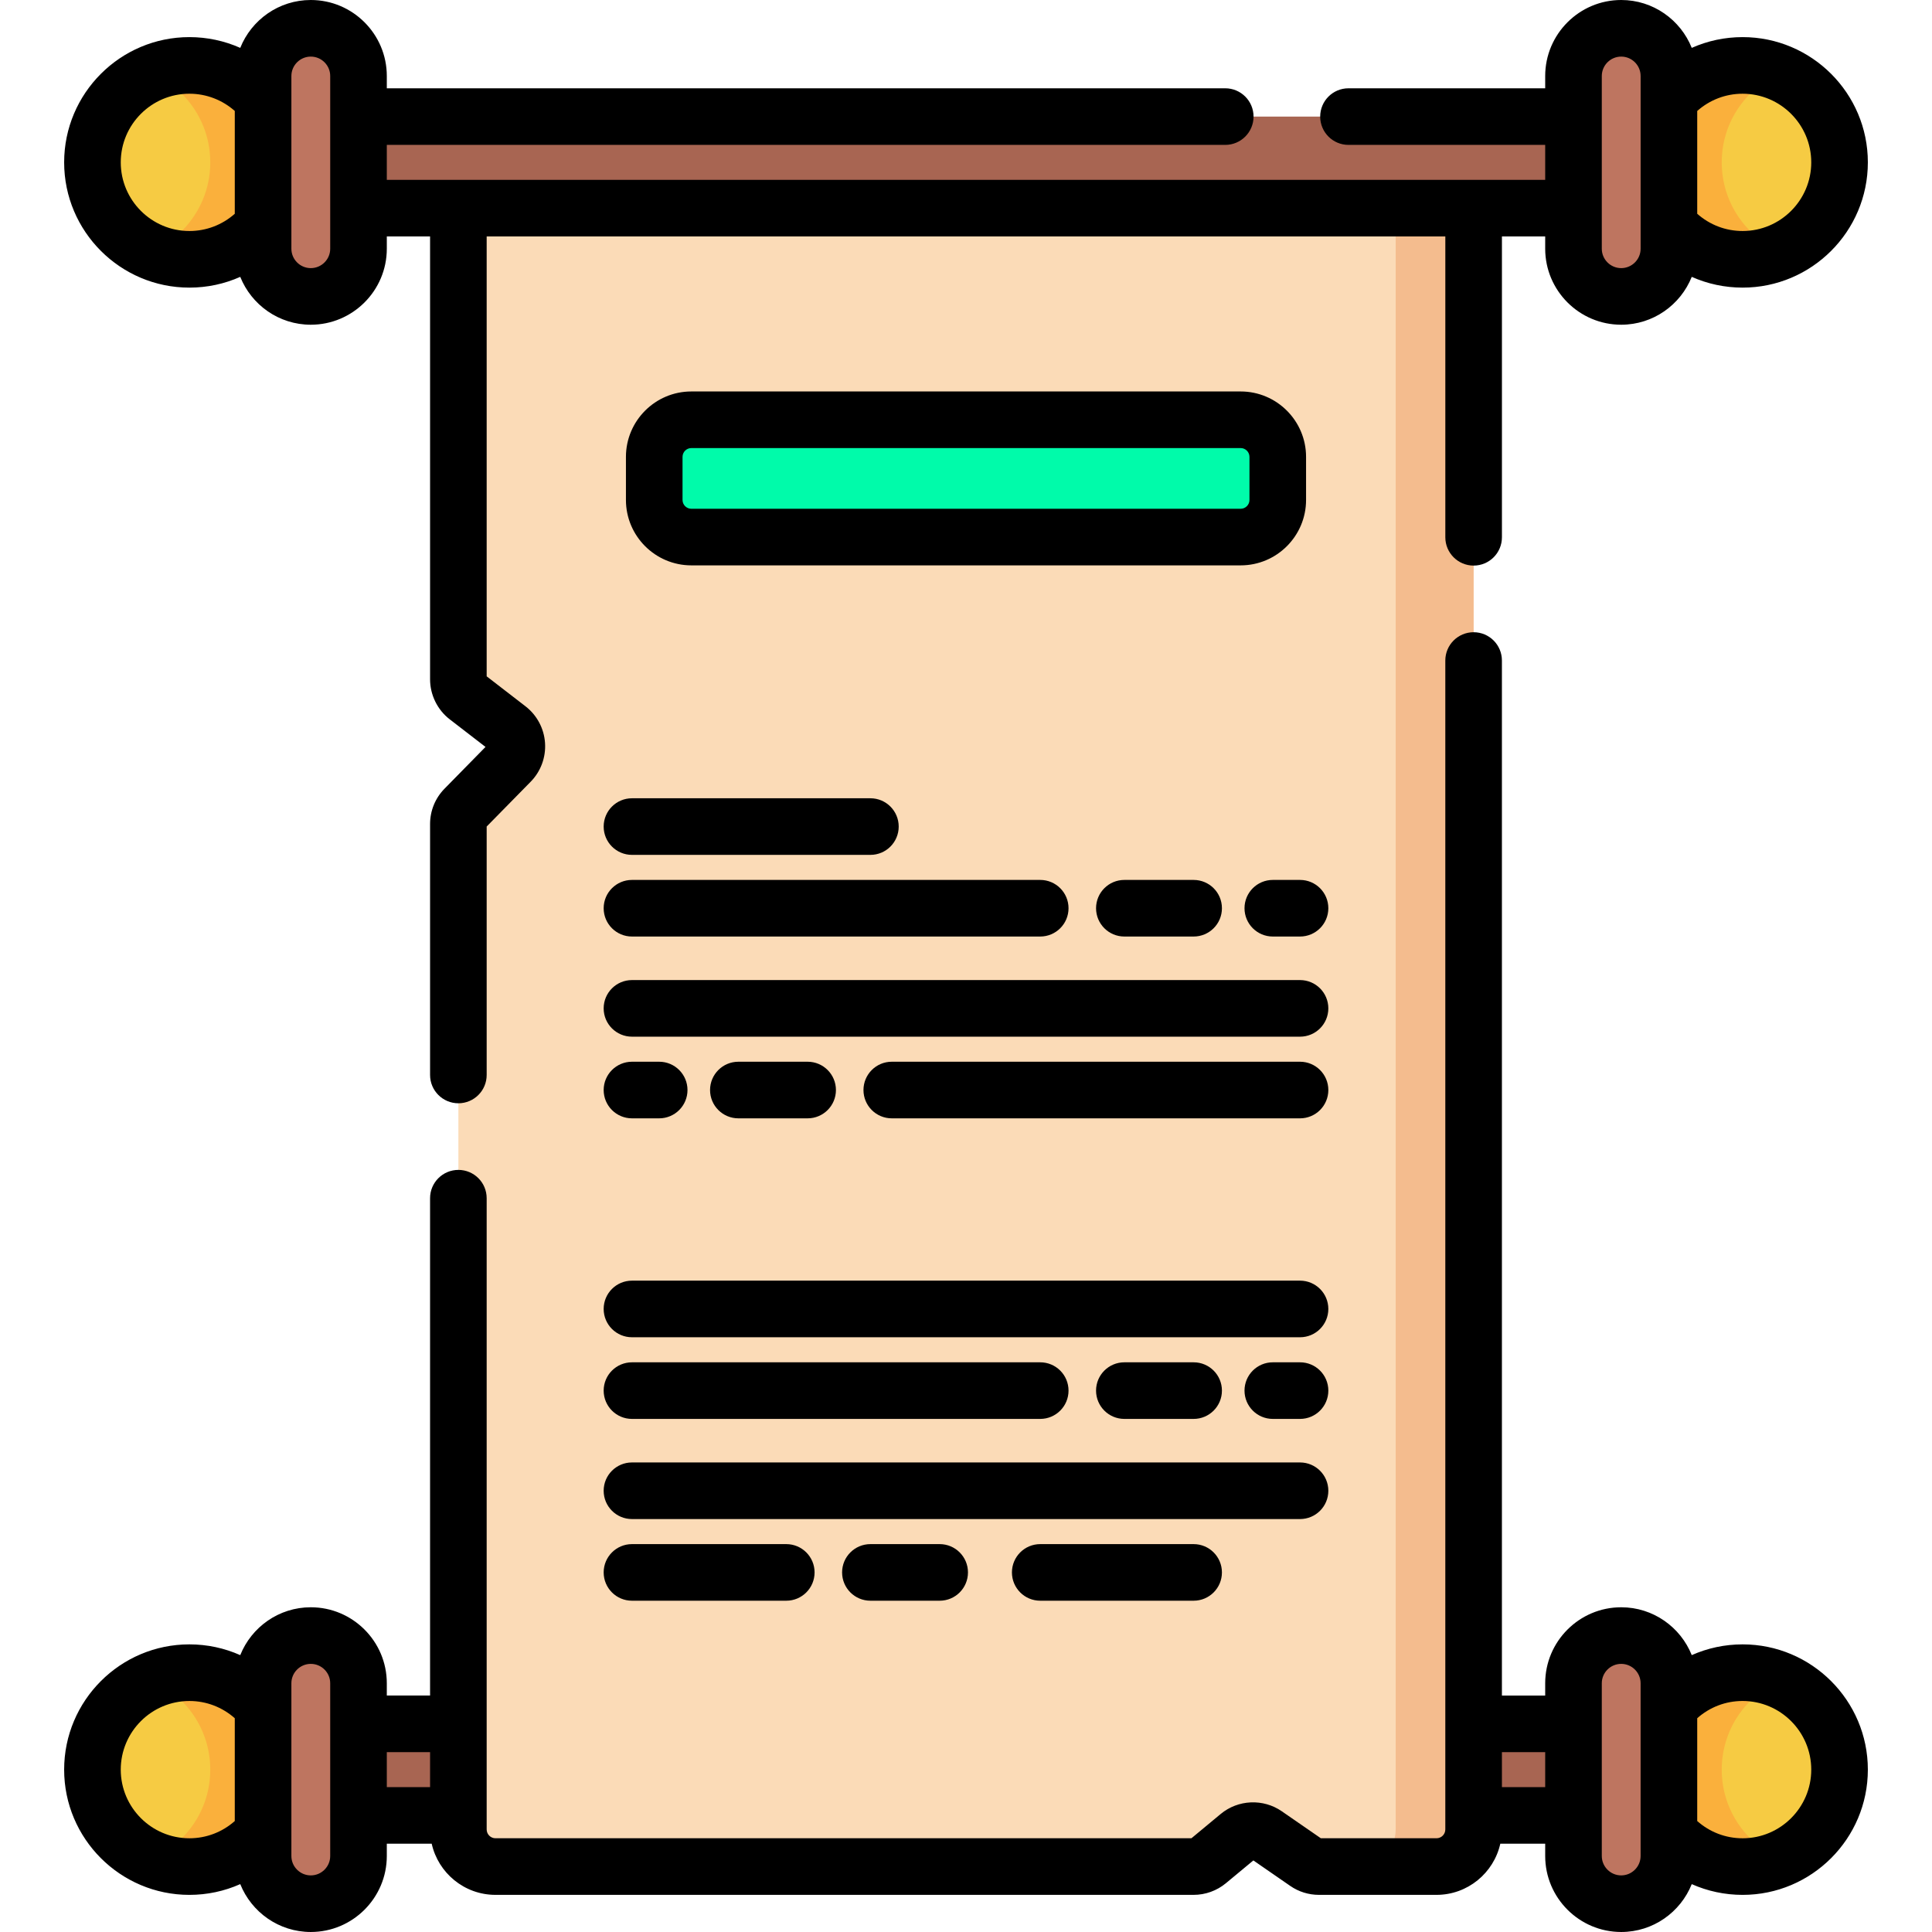 <svg height="512pt" viewBox="-17 0 512 512.001" width="512pt" xmlns="http://www.w3.org/2000/svg"><path d="m70.805 456.84h336.387v24.262h-336.387zm0 0" fill="#a86552"/><path d="m58.887 468.973c0 14.188-11.504 25.691-25.691 25.691-14.191 0-25.695-11.504-25.695-25.691 0-14.191 11.504-25.691 25.695-25.691 14.188 0 25.691 11.5 25.691 25.691zm0 0" fill="#f6cb43"/><path d="m58.887 468.973c0 14.191-11.508 25.691-25.691 25.691-3.578 0-6.98-.73-10.082-2.059 9.18-3.914 15.609-13.02 15.609-23.633 0-10.613-6.434-19.723-15.609-23.637 3.098-1.328 6.504-2.059 10.082-2.059 14.184.004 25.691 11.5 25.691 25.695zm0 0" fill="#fab03c"/><path d="m65.363 504.5c-6.984 0-12.645-5.66-12.645-12.645v-45.77c0-6.98 5.664-12.641 12.645-12.641 6.984 0 12.645 5.66 12.645 12.641v45.77c0 6.984-5.66 12.645-12.645 12.645zm0 0" fill="#be7560"/><path d="m470.496 468.973c0 14.188-11.5 25.691-25.691 25.691-14.188 0-25.691-11.504-25.691-25.691 0-14.191 11.504-25.691 25.691-25.691 14.191 0 25.691 11.5 25.691 25.691zm0 0" fill="#f6cb43"/><path d="m419.113 468.973c0-14.195 11.508-25.691 25.688-25.691 3.582 0 6.984.727 10.082 2.055-9.176 3.918-15.605 13.023-15.605 23.637 0 10.613 6.43 19.723 15.605 23.637-3.098 1.328-6.5 2.055-10.082 2.055-14.18 0-25.688-11.5-25.688-25.691zm0 0" fill="#fab03c"/><path d="m412.637 433.445c6.98 0 12.641 5.66 12.641 12.641v45.77c0 6.984-5.66 12.645-12.641 12.645-6.984 0-12.645-5.66-12.645-12.645v-45.77c0-6.98 5.66-12.641 12.645-12.641zm0 0" fill="#be7560"/><path d="m373.523 43.027v441.797c0 5.434-4.402 9.836-9.836 9.836h-31.148c-1.199 0-2.367-.363-3.355-1.047l-10.77-7.438c-2.176-1.504-5.086-1.375-7.121.312l-8.207 6.812c-1.059.879-2.391 1.359-3.766 1.359h-185.012c-5.43 0-9.836-4.402-9.836-9.836v-266.441c0-1.543.609-3.027 1.688-4.129l12.113-12.34c2.48-2.516 2.203-6.637-.598-8.801l-10.91-8.418c-1.445-1.113-2.293-2.844-2.293-4.672v-136.996zm0 0" fill="#fbdbb7"/><path d="m373.523 43.027v441.797c0 5.438-4.395 9.836-9.836 9.836h-20.652c5.438 0 9.836-4.398 9.836-9.836v-441.797zm0 0" fill="#f4bc8e"/><path d="m70.805 30.898h336.387v24.262h-336.387zm0 0" fill="#a86552"/><path d="m58.887 43.027c0 14.191-11.504 25.691-25.691 25.691-14.191 0-25.695-11.5-25.695-25.691 0-14.188 11.504-25.691 25.695-25.691 14.188 0 25.691 11.504 25.691 25.691zm0 0" fill="#f6cb43"/><path d="m58.887 43.027c0 14.195-11.508 25.691-25.691 25.691-3.578 0-6.98-.727-10.082-2.055 9.18-3.918 15.609-13.023 15.609-23.637 0-10.613-6.434-19.723-15.609-23.637 3.098-1.328 6.504-2.055 10.082-2.055 14.184 0 25.691 11.5 25.691 25.691zm0 0" fill="#fab03c"/><path d="m65.363 78.555c-6.984 0-12.645-5.66-12.645-12.641v-45.77c0-6.984 5.664-12.645 12.645-12.645 6.984 0 12.645 5.66 12.645 12.645v45.77c0 6.98-5.66 12.641-12.645 12.641zm0 0" fill="#be7560"/><path d="m470.496 43.027c0 14.191-11.5 25.691-25.691 25.691-14.188 0-25.691-11.5-25.691-25.691 0-14.188 11.504-25.691 25.691-25.691 14.191 0 25.691 11.504 25.691 25.691zm0 0" fill="#f6cb43"/><path d="m419.113 43.027c0-14.191 11.508-25.691 25.688-25.691 3.582 0 6.984.73 10.082 2.059-9.176 3.914-15.605 13.02-15.605 23.633 0 10.613 6.43 19.723 15.605 23.637-3.098 1.328-6.5 2.059-10.082 2.059-14.18-.004-25.688-11.5-25.688-25.695zm0 0" fill="#fab03c"/><path d="m412.637 7.5c6.98 0 12.641 5.66 12.641 12.645v45.77c0 6.98-5.66 12.641-12.641 12.641-6.984 0-12.645-5.66-12.645-12.641v-45.77c0-6.984 5.66-12.645 12.645-12.645zm0 0" fill="#be7560"/><path d="m311.785 142.328h-145.57c-5.434 0-9.836-4.402-9.836-9.836v-11.414c0-5.434 4.402-9.836 9.836-9.836h145.57c5.434 0 9.836 4.402 9.836 9.836v11.414c0 5.434-4.406 9.836-9.836 9.836zm0 0" fill="#00fbaa"/><path d="m444.805 435.777c-4.723 0-9.289.988-13.473 2.848-2.973-7.422-10.227-12.68-18.695-12.68-11.105 0-20.145 9.035-20.145 20.141v3.254h-11.469v-274.293c0-4.145-3.355-7.5-7.5-7.5-4.141 0-7.5 3.355-7.5 7.5v309.777c0 1.289-1.047 2.336-2.336 2.336h-30.648l-10.359-7.156c-4.922-3.398-11.574-3.105-16.176.715l-7.762 6.441h-184.434c-1.285 0-2.336-1.047-2.336-2.336v-167.285c0-4.145-3.355-7.5-7.5-7.5-4.141 0-7.5 3.355-7.5 7.5v131.801h-11.465v-3.254c0-11.105-9.039-20.141-20.145-20.141-8.473 0-15.723 5.262-18.695 12.684-4.188-1.863-8.754-2.852-13.477-2.852-18.301 0-33.191 14.891-33.191 33.195 0 18.301 14.891 33.191 33.191 33.191 4.723 0 9.289-.988 13.477-2.852 2.973 7.426 10.223 12.688 18.695 12.688 11.105 0 20.145-9.035 20.145-20.145v-3.254h11.895c1.73 7.746 8.648 13.559 16.906 13.559h185.012c3.113 0 6.152-1.094 8.555-3.086l7.277-6.039 9.77 6.75c2.25 1.555 4.883 2.375 7.617 2.375h31.148c8.262 0 15.18-5.809 16.91-13.555h11.895v3.254c0 11.105 9.035 20.141 20.145 20.141 8.469 0 15.723-5.262 18.695-12.684 4.188 1.859 8.754 2.848 13.473 2.848 18.305 0 33.195-14.891 33.195-33.191 0-18.301-14.891-33.195-33.195-33.195zm-429.805 33.195c0-10.031 8.16-18.191 18.191-18.191 4.48 0 8.703 1.625 12.027 4.57v27.242c-3.324 2.945-7.547 4.57-12.027 4.57-10.031 0-18.191-8.16-18.191-18.191zm55.508 22.883c0 2.836-2.309 5.145-5.145 5.145-2.836 0-5.145-2.309-5.145-5.145v-45.77c0-2.836 2.309-5.141 5.145-5.141 2.836 0 5.145 2.305 5.145 5.141zm15-27.516h11.465v9.262h-11.465zm295.516 9.262v-9.262h11.469v9.262zm36.754 18.254c0 2.836-2.309 5.145-5.145 5.145-2.836 0-5.141-2.309-5.141-5.145v-45.77c0-2.836 2.305-5.141 5.141-5.141 2.836 0 5.145 2.305 5.145 5.141zm27.027-4.691c-4.477 0-8.699-1.625-12.023-4.57v-27.246c3.32-2.945 7.539-4.57 12.023-4.57 10.031 0 18.195 8.164 18.195 18.195s-8.164 18.191-18.195 18.191zm0 0"/><path d="m33.191 76.223c4.723 0 9.289-.988 13.477-2.852 2.973 7.422 10.223 12.684 18.695 12.684 11.105 0 20.145-9.035 20.145-20.141v-3.254h11.465v117.359c0 4.137 1.953 8.105 5.211 10.613l9.48 7.312-10.855 11.059c-2.473 2.52-3.836 5.848-3.836 9.379v66.496c0 4.141 3.359 7.5 7.5 7.5 4.145 0 7.5-3.359 7.5-7.5v-65.84l11.648-11.859c2.688-2.73 4.078-6.488 3.816-10.309-.258-3.82-2.148-7.355-5.18-9.695l-10.285-7.938v-116.578h254.055v79.727c0 4.141 3.355 7.5 7.5 7.5 4.141 0 7.5-3.359 7.5-7.5v-79.727h11.465v3.254c0 11.105 9.039 20.141 20.145 20.141 8.473 0 15.723-5.262 18.695-12.684 4.188 1.863 8.754 2.852 13.477 2.852 18.301 0 33.191-14.891 33.191-33.195 0-18.301-14.891-33.191-33.191-33.191-4.723 0-9.289.988-13.477 2.852-2.973-7.426-10.227-12.688-18.695-12.688-11.105 0-20.145 9.035-20.145 20.145v3.254h-52.129c-4.145 0-7.5 3.355-7.5 7.5 0 4.141 3.355 7.5 7.5 7.5h52.129v9.262h-306.984v-9.262h222.195c4.141 0 7.5-3.359 7.5-7.5 0-4.145-3.359-7.5-7.5-7.5h-222.195v-3.254c0-11.109-9.039-20.145-20.145-20.145-8.473 0-15.727 5.266-18.695 12.688-4.195-1.863-8.762-2.852-13.477-2.852-18.301 0-33.191 14.891-33.191 33.191 0 18.301 14.891 33.195 33.191 33.195zm429.809-33.195c0 10.031-8.164 18.191-18.195 18.191-4.477 0-8.699-1.625-12.023-4.57v-27.242c3.324-2.945 7.543-4.57 12.023-4.57 10.031 0 18.195 8.16 18.195 18.191zm-55.508-22.883c0-2.836 2.309-5.145 5.145-5.145 2.836 0 5.145 2.309 5.145 5.145v45.77c0 2.836-2.309 5.141-5.145 5.141-2.836 0-5.145-2.305-5.145-5.141zm-347.273 0c0-2.836 2.309-5.145 5.145-5.145 2.836 0 5.145 2.309 5.145 5.145v45.77c0 2.836-2.309 5.141-5.145 5.141-2.836 0-5.145-2.305-5.145-5.141zm-27.027 4.691c4.473 0 8.699 1.629 12.027 4.57v27.246c-3.324 2.941-7.547 4.57-12.027 4.57-10.031 0-18.191-8.164-18.191-18.195s8.16-18.191 18.191-18.191zm0 0"/><path d="m329.121 132.492v-11.414c0-9.559-7.777-17.336-17.336-17.336h-145.57c-9.559 0-17.336 7.777-17.336 17.336v11.414c0 9.562 7.777 17.336 17.336 17.336h145.57c9.559 0 17.336-7.773 17.336-17.336zm-165.242 0v-11.414c0-1.289 1.047-2.336 2.336-2.336h145.57c1.289 0 2.336 1.047 2.336 2.336v11.414c0 1.289-1.047 2.336-2.336 2.336h-145.57c-1.289 0-2.336-1.047-2.336-2.336zm0 0"/><path d="m142.977 219.051c0 4.141 3.359 7.5 7.5 7.5h63.188c4.145 0 7.5-3.359 7.5-7.5s-3.355-7.5-7.5-7.5h-63.188c-4.141 0-7.5 3.359-7.5 7.5zm0 0"/><path d="m327.523 233.191h-7.215c-4.145 0-7.5 3.355-7.5 7.5 0 4.141 3.355 7.5 7.5 7.5h7.215c4.141 0 7.5-3.359 7.5-7.5 0-4.145-3.359-7.5-7.5-7.5zm0 0"/><path d="m280.965 233.191c-4.141 0-7.5 3.355-7.5 7.5 0 4.141 3.359 7.5 7.5 7.5h18.359c4.145 0 7.5-3.359 7.5-7.5 0-4.145-3.355-7.5-7.5-7.5zm0 0"/><path d="m150.477 248.191h108.195c4.141 0 7.5-3.359 7.5-7.5 0-4.145-3.359-7.5-7.5-7.5h-108.195c-4.141 0-7.5 3.355-7.5 7.5 0 4.141 3.359 7.5 7.5 7.5zm0 0"/><path d="m327.523 259.73h-177.047c-4.141 0-7.5 3.359-7.5 7.5s3.359 7.5 7.5 7.5h177.047c4.141 0 7.5-3.359 7.5-7.5s-3.359-7.5-7.5-7.5zm0 0"/><path d="m150.477 296.371h7.215c4.141 0 7.5-3.359 7.5-7.5s-3.359-7.5-7.5-7.5h-7.215c-4.141 0-7.5 3.359-7.5 7.5s3.359 7.5 7.5 7.5zm0 0"/><path d="m197.031 296.371c4.145 0 7.5-3.359 7.5-7.5s-3.355-7.5-7.5-7.5h-18.359c-4.141 0-7.5 3.359-7.5 7.5s3.359 7.5 7.5 7.5zm0 0"/><path d="m327.523 281.371h-108.195c-4.145 0-7.5 3.359-7.5 7.5s3.355 7.5 7.5 7.5h108.195c4.141 0 7.5-3.359 7.5-7.5s-3.359-7.5-7.5-7.5zm0 0"/><path d="m327.523 339.387h-177.047c-4.141 0-7.5 3.359-7.5 7.5s3.359 7.5 7.5 7.5h177.047c4.141 0 7.5-3.359 7.5-7.5s-3.359-7.5-7.5-7.5zm0 0"/><path d="m327.523 361.027h-7.215c-4.145 0-7.5 3.355-7.5 7.5 0 4.141 3.355 7.5 7.5 7.5h7.215c4.141 0 7.5-3.359 7.5-7.5 0-4.145-3.359-7.5-7.5-7.5zm0 0"/><path d="m299.324 376.027c4.145 0 7.5-3.359 7.5-7.5 0-4.145-3.355-7.5-7.5-7.5h-18.359c-4.141 0-7.5 3.355-7.5 7.5 0 4.141 3.359 7.5 7.5 7.5zm0 0"/><path d="m150.477 376.027h108.195c4.141 0 7.5-3.359 7.5-7.5 0-4.145-3.359-7.5-7.5-7.5h-108.195c-4.141 0-7.5 3.355-7.5 7.5 0 4.141 3.359 7.5 7.5 7.5zm0 0"/><path d="m335.023 395.066c0-4.141-3.359-7.5-7.5-7.5h-177.047c-4.141 0-7.5 3.359-7.5 7.5 0 4.145 3.359 7.5 7.5 7.5h177.047c4.141 0 7.5-3.355 7.5-7.5zm0 0"/><path d="m258.672 409.207c-4.145 0-7.5 3.359-7.5 7.5s3.355 7.5 7.5 7.5h40.652c4.145 0 7.5-3.359 7.5-7.5s-3.355-7.5-7.5-7.5zm0 0"/><path d="m213.664 409.207c-4.141 0-7.5 3.359-7.5 7.5s3.359 7.5 7.5 7.5h18.359c4.145 0 7.5-3.359 7.5-7.5s-3.355-7.5-7.5-7.5zm0 0"/><path d="m150.477 409.207c-4.141 0-7.5 3.359-7.5 7.5s3.359 7.5 7.5 7.5h40.895c4.145 0 7.5-3.359 7.5-7.5s-3.355-7.5-7.5-7.5zm0 0"/></svg>